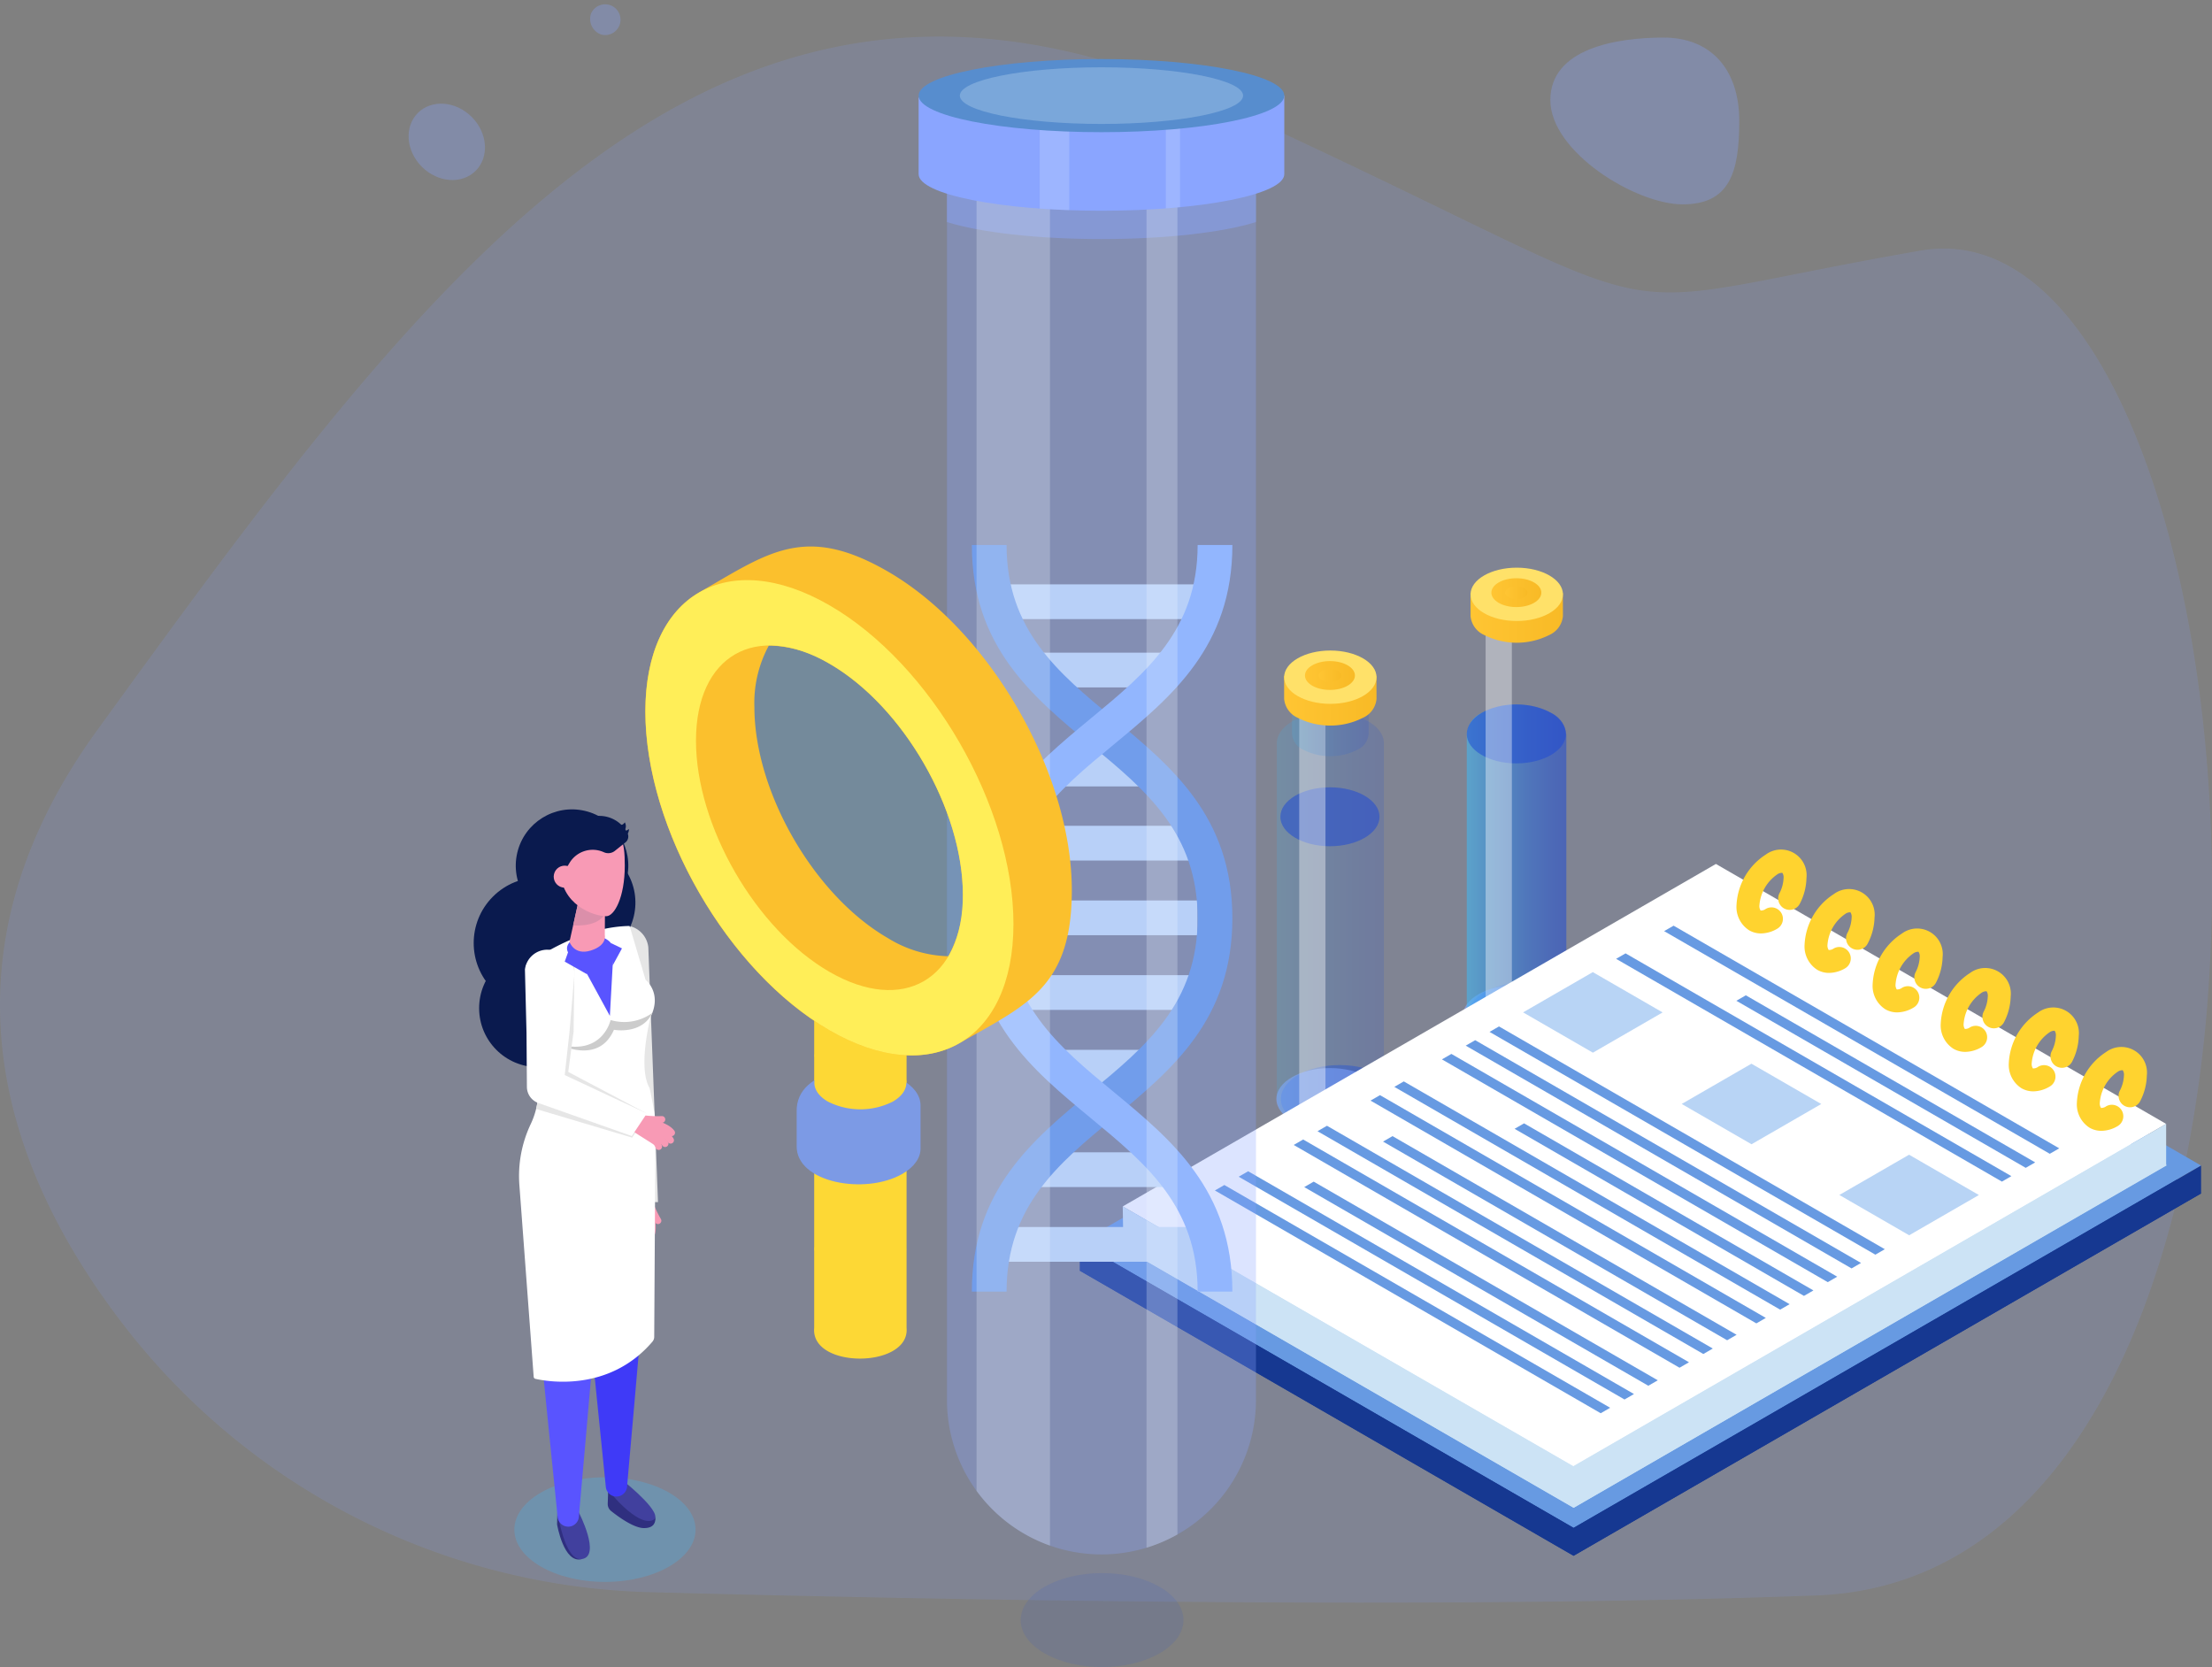 <svg xmlns="http://www.w3.org/2000/svg" xmlns:xlink="http://www.w3.org/1999/xlink" width="353.163" height="266.154" viewBox="0 0 353.163 266.154">
  <rect x="0" y="0" width="353.163" height="266.154" fill="#808080" stroke="none"/>
  <defs>
    <linearGradient id="linear-gradient" x1="-22.05" y1="26.473" x2="-21.234" y2="26.473" gradientUnits="objectBoundingBox">
      <stop offset="0" stop-color="#3bbfff"/>
      <stop offset="0.291" stop-color="#2f93ef"/>
      <stop offset="0.603" stop-color="#246be1"/>
      <stop offset="0.85" stop-color="#1e52d9"/>
      <stop offset="1" stop-color="#1c49d6"/>
    </linearGradient>
    <linearGradient id="linear-gradient-2" x1="0" y1="0.5" x2="1" y2="0.5" xlink:href="#linear-gradient"/>
    <linearGradient id="linear-gradient-4" x1="-6.393" y1="28.071" x2="-5.564" y2="28.071" xlink:href="#linear-gradient"/>
    <linearGradient id="linear-gradient-6" y1="0.5" x2="1" y2="0.5" gradientUnits="objectBoundingBox">
      <stop offset="0" stop-color="#ffc533"/>
      <stop offset="1" stop-color="#f8ba26"/>
    </linearGradient>
    <linearGradient id="linear-gradient-9" x1="-22.015" y1="28.01" x2="-21.199" y2="28.01" xlink:href="#linear-gradient"/>
    <linearGradient id="linear-gradient-12" x1="-6.352" y1="29.841" x2="-5.523" y2="29.841" xlink:href="#linear-gradient"/>
    <linearGradient id="linear-gradient-17" x1="-2.342" y1="0.5" x2="-1.342" y2="0.5" xlink:href="#linear-gradient"/>
    <linearGradient id="linear-gradient-18" x1="3.383" y1="0.5" x2="4.383" y2="0.5" xlink:href="#linear-gradient"/>
  </defs>
  <g id="Grupo_958430" data-name="Grupo 958430" transform="translate(-363.907 -234.281)">
    <g id="Grupo_958383" data-name="Grupo 958383" transform="translate(363.907 234.281)" opacity="0.84">
      <g id="Grupo_958382" data-name="Grupo 958382" transform="translate(0 5.841)">
        <path id="Trazado_722744" data-name="Trazado 722744" d="M467.46,516.19a109.557,109.557,0,0,1-83.395-42.108c-19.239-24.689-31.484-58.471-4.635-95.508,54.294-74.9,99.538-136.481,179.471-99.864S613.194,312,670.5,302.01s72.392,211.38-16.59,214.708C594.017,518.96,513.618,517.43,467.46,516.19Z" transform="translate(-363.907 -267.838)" fill="#8aa5ff" opacity="0.18"/>
        <path id="Trazado_722745" data-name="Trazado 722745" d="M1816.222,282.055c0,8.273-1.553,13.315-9.049,13.315s-21.114-8.371-21.114-16.644,10.6-9.986,18.1-9.986S1816.222,273.782,1816.222,282.055Z" transform="translate(-1538.534 -268.583)" fill="#8aa5ff" opacity="0.36"/>
      </g>
      <path id="Trazado_722746" data-name="Trazado 722746" d="M740.829,339.451c-2.55-2.55-2.836-6.4-.637-8.6s6.048-1.913,8.6.637,2.836,6.4.637,8.6S743.38,342,740.829,339.451Z" transform="translate(-673.478 -312.822)" fill="#8aa5ff" opacity="0.36"/>
      <path id="Trazado_722747" data-name="Trazado 722747" d="M905.536,236.468a2.455,2.455,0,1,1,1.646,3.335A2.645,2.645,0,0,1,905.536,236.468Z" transform="translate(-811.18 -234.281)" fill="#8aa5ff" opacity="0.36"/>
    </g>
    <g id="Grupo_958385" data-name="Grupo 958385" transform="translate(567.693 338.14)">
      <ellipse id="Elipse_5628" data-name="Elipse 5628" cx="9.379" cy="5.415" rx="9.379" ry="5.415" transform="translate(0.718 66.183)" opacity="0.42" fill="url(#linear-gradient)" style="mix-blend-mode: multiply;isolation: isolate"/>
      <g id="Grupo_958384" data-name="Grupo 958384">
        <ellipse id="Elipse_5629" data-name="Elipse 5629" cx="8.549" cy="4.936" rx="8.549" ry="4.936" transform="translate(0 66.662)" fill="#8aa8ff" opacity="0.6"/>
        <path id="Trazado_722748" data-name="Trazado 722748" d="M1549.717,889.1a13.362,13.362,0,0,0-12.09,0c-1.669.964-2.5,2.227-2.5,3.49v56.8c0,1.263.834,2.526,2.5,3.49a13.362,13.362,0,0,0,12.09,0c1.669-.964,2.5-2.227,2.5-3.49v-56.8C1552.221,891.33,1551.386,890.067,1549.717,889.1Z" transform="translate(-1535.059 -877.796)" opacity="0.16" fill="url(#linear-gradient-2)"/>
        <path id="Trazado_722749" data-name="Trazado 722749" d="M1554.3,961.175h-.059a4.049,4.049,0,0,0-2.318-3.326,12.059,12.059,0,0,0-11.195,0,4.05,4.05,0,0,0-2.319,3.326h0V1005.4h0a4.05,4.05,0,0,0,2.318,3.326,12.059,12.059,0,0,0,11.195,0,4.049,4.049,0,0,0,2.318-3.326h.059Z" transform="translate(-1537.772 -934.633)" opacity="0.52" fill="url(#linear-gradient-2)"/>
        <ellipse id="Elipse_5630" data-name="Elipse 5630" cx="7.916" cy="4.704" rx="7.916" ry="4.704" transform="translate(0.633 21.838)" opacity="0.52" fill="url(#linear-gradient-4)"/>
        <path id="Trazado_722750" data-name="Trazado 722750" d="M1555.687,953.508a12.841,12.841,0,0,0,4.19.9v-66.63a12.846,12.846,0,0,0-4.19.9Z" transform="translate(-1552.044 -877.895)" fill="#fff" opacity="0.38"/>
        <path id="Trazado_722751" data-name="Trazado 722751" d="M1561.347,868.416a3,3,0,0,0-1.789-2.564,9.554,9.554,0,0,0-8.644,0,3,3,0,0,0-1.789,2.564c0,.039,0,3.761,0,3.793a3,3,0,0,0,1.789,2.564,9.553,9.553,0,0,0,8.644,0,3,3,0,0,0,1.789-2.564C1561.348,872.183,1561.348,868.449,1561.347,868.416Z" transform="translate(-1546.624 -858.932)" opacity="0.16" fill="url(#linear-gradient-2)"/>
        <path id="Trazado_722752" data-name="Trazado 722752" d="M1556.62,855.193l-.012-3.709h-3.743a12.246,12.246,0,0,0-7.239,0h-3.755v3.709h0a3.665,3.665,0,0,0,2.16,3.01,11.526,11.526,0,0,0,10.429,0,3.664,3.664,0,0,0,2.16-3.01Z" transform="translate(-1540.634 -847.467)" fill="url(#linear-gradient-6)"/>
        <ellipse id="Elipse_5631" data-name="Elipse 5631" cx="7.374" cy="4.257" rx="7.374" ry="4.257" transform="translate(1.238)" fill="#ffe169"/>
        <ellipse id="Elipse_5632" data-name="Elipse 5632" cx="3.989" cy="2.303" rx="3.989" ry="2.303" transform="translate(4.56 1.685)" fill="url(#linear-gradient-6)"/>
        <ellipse id="Elipse_5633" data-name="Elipse 5633" cx="1.793" cy="1.035" rx="1.793" ry="1.035" transform="translate(6.755 2.953)" fill="url(#linear-gradient-6)" style="mix-blend-mode: multiply;isolation: isolate"/>
      </g>
    </g>
    <g id="Grupo_958387" data-name="Grupo 958387" transform="translate(597.456 324.912)">
      <ellipse id="Elipse_5634" data-name="Elipse 5634" cx="9.379" cy="5.415" rx="9.379" ry="5.415" transform="translate(0.718 66.183)" opacity="0.42" fill="url(#linear-gradient-9)" style="mix-blend-mode: multiply;isolation: isolate"/>
      <g id="Grupo_958386" data-name="Grupo 958386" transform="translate(0)">
        <ellipse id="Elipse_5635" data-name="Elipse 5635" cx="8.549" cy="4.936" rx="8.549" ry="4.936" transform="translate(0 66.662)" fill="#8aa8ff" opacity="0.6"/>
        <path id="Trazado_722753" data-name="Trazado 722753" d="M1720.717,813.1a13.361,13.361,0,0,0-12.09,0c-1.669.964-2.5,2.227-2.5,3.49v56.8c0,1.263.834,2.527,2.5,3.49a13.362,13.362,0,0,0,12.09,0c1.669-.964,2.5-2.227,2.5-3.49v-56.8C1723.221,815.33,1722.386,814.067,1720.717,813.1Z" transform="translate(-1706.059 -801.796)" opacity="0.16" fill="url(#linear-gradient-2)"/>
        <path id="Trazado_722754" data-name="Trazado 722754" d="M1725.3,885.175h-.059a4.049,4.049,0,0,0-2.319-3.326,12.06,12.06,0,0,0-11.195,0,4.05,4.05,0,0,0-2.319,3.326h0V929.4h0a4.05,4.05,0,0,0,2.319,3.326,12.059,12.059,0,0,0,11.195,0,4.049,4.049,0,0,0,2.319-3.326h.059Z" transform="translate(-1708.772 -858.633)" opacity="0.52" fill="url(#linear-gradient-2)"/>
        <ellipse id="Elipse_5636" data-name="Elipse 5636" cx="7.916" cy="4.704" rx="7.916" ry="4.704" transform="translate(0.633 21.838)" opacity="0.52" fill="url(#linear-gradient-12)"/>
        <path id="Trazado_722755" data-name="Trazado 722755" d="M1726.687,877.508a12.842,12.842,0,0,0,4.19.9v-66.63a12.846,12.846,0,0,0-4.19.9Z" transform="translate(-1723.044 -801.895)" fill="#fff" opacity="0.38"/>
        <path id="Trazado_722756" data-name="Trazado 722756" d="M1732.347,792.416a3,3,0,0,0-1.789-2.564,9.554,9.554,0,0,0-8.644,0,3,3,0,0,0-1.789,2.564c0,.038,0,3.761,0,3.793a3,3,0,0,0,1.789,2.564,9.553,9.553,0,0,0,8.644,0,3,3,0,0,0,1.789-2.564C1732.348,796.183,1732.348,792.449,1732.347,792.416Z" transform="translate(-1717.624 -782.932)" opacity="0.16" fill="url(#linear-gradient-2)"/>
        <path id="Trazado_722757" data-name="Trazado 722757" d="M1727.62,779.193l-.012-3.709h-3.743a12.246,12.246,0,0,0-7.239,0h-3.755v3.709h0a3.665,3.665,0,0,0,2.16,3.011,11.527,11.527,0,0,0,10.429,0,3.665,3.665,0,0,0,2.16-3.011Z" transform="translate(-1711.634 -771.467)" fill="url(#linear-gradient-6)"/>
        <ellipse id="Elipse_5637" data-name="Elipse 5637" cx="7.374" cy="4.257" rx="7.374" ry="4.257" transform="translate(1.238)" fill="#ffe169"/>
        <ellipse id="Elipse_5638" data-name="Elipse 5638" cx="3.989" cy="2.303" rx="3.989" ry="2.303" transform="translate(4.56 1.685)" fill="url(#linear-gradient-6)"/>
        <ellipse id="Elipse_5639" data-name="Elipse 5639" cx="1.793" cy="1.035" rx="1.793" ry="1.035" transform="translate(6.755 2.953)" fill="url(#linear-gradient-6)" style="mix-blend-mode: multiply;isolation: isolate"/>
      </g>
    </g>
    <g id="Grupo_958394" data-name="Grupo 958394" transform="translate(536.292 369.971)">
      <path id="Trazado_722758" data-name="Trazado 722758" d="M1433.187,1170.849l-78.848-45.523,100.191-57.845L1533.377,1113Z" transform="translate(-1354.339 -1058.153)" fill="#163891"/>
      <path id="Trazado_722759" data-name="Trazado 722759" d="M1472.162,1160.938l-71.883-41.5,94.706-54.679,71.883,41.5Z" transform="translate(-1392.283 -1055.903)" fill="#eff8ff"/>
      <path id="Trazado_722760" data-name="Trazado 722760" d="M1433.187,1145.261l-78.848-45.523,100.191-57.845,78.848,45.523Z" transform="translate(-1354.339 -1037.019)" fill="#679ae2"/>
      <path id="Trazado_722761" data-name="Trazado 722761" d="M1489.126,1064.757l-94.706,54.679,71.883,41.5,94.706-54.679Z" transform="translate(-1387.444 -1055.903)" fill="#cce3f5"/>
      <g id="Grupo_958390" data-name="Grupo 958390" transform="translate(6.868 2.242)">
        <path id="Trazado_722762" data-name="Trazado 722762" d="M1465.684,1122.949l-71.884-41.5,94.706-54.678,71.884,41.5Z" transform="translate(-1393.801 -1026.769)" fill="#fff"/>
        <g id="Grupo_958388" data-name="Grupo 958388" transform="translate(78.766 9.855)">
          <path id="Trazado_722763" data-name="Trazado 722763" d="M1951.995,1119.81l-61.573-35.549,1.511-.872,61.573,35.549Z" transform="translate(-1882.751 -1083.389)" fill="#679ae2"/>
          <path id="Trazado_722764" data-name="Trazado 722764" d="M2002.865,1174.817l-46.2-26.676,1.511-.872,46.2,26.676Z" transform="translate(-1937.461 -1136.151)" fill="#679ae2"/>
          <path id="Trazado_722765" data-name="Trazado 722765" d="M1907.952,1145.231l-61.6-35.567,1.511-.872,61.6,35.567Z" transform="translate(-1846.349 -1104.37)" fill="#679ae2"/>
        </g>
        <path id="Trazado_722766" data-name="Trazado 722766" d="M1791.856,1212.259l-61.6-35.567,1.511-.872,61.6,35.567Z" transform="translate(-1671.693 -1149.878)" fill="#679ae2"/>
        <path id="Trazado_722767" data-name="Trazado 722767" d="M1770.022,1224.865l-61.6-35.567,1.511-.872,61.6,35.567Z" transform="translate(-1653.66 -1160.289)" fill="#679ae2"/>
        <path id="Trazado_722768" data-name="Trazado 722768" d="M1748.189,1237.47l-61.6-35.567,1.511-.872,61.6,35.567Z" transform="translate(-1635.626 -1170.701)" fill="#679ae2"/>
        <path id="Trazado_722769" data-name="Trazado 722769" d="M1799.434,1292.268l-46.2-26.676,1.511-.872,46.2,26.676Z" transform="translate(-1690.671 -1223.305)" fill="#679ae2"/>
        <path id="Trazado_722770" data-name="Trazado 722770" d="M1704.521,1262.682l-61.6-35.567,1.511-.872,61.6,35.567Z" transform="translate(-1599.559 -1191.524)" fill="#679ae2"/>
        <path id="Trazado_722771" data-name="Trazado 722771" d="M1682.688,1275.287l-61.6-35.567,1.511-.872,61.6,35.567Z" transform="translate(-1581.525 -1201.936)" fill="#679ae2"/>
        <path id="Trazado_722772" data-name="Trazado 722772" d="M1687.523,1309.026l-54.937-31.718,1.511-.872,54.937,31.718Z" transform="translate(-1591.026 -1232.982)" fill="#679ae2"/>
        <path id="Trazado_722773" data-name="Trazado 722773" d="M1634.053,1303.367l-61.6-35.567,1.511-.872,61.6,35.567Z" transform="translate(-1541.355 -1225.128)" fill="#679ae2"/>
        <path id="Trazado_722774" data-name="Trazado 722774" d="M1612.219,1315.972l-61.6-35.567,1.511-.872,61.6,35.567Z" transform="translate(-1523.322 -1235.54)" fill="#679ae2"/>
        <path id="Trazado_722775" data-name="Trazado 722775" d="M1615.224,1350.768l-54.937-31.718,1.511-.872,54.937,31.718Z" transform="translate(-1531.31 -1267.458)" fill="#679ae2"/>
        <path id="Trazado_722776" data-name="Trazado 722776" d="M1561.754,1345.108l-61.6-35.567,1.511-.872,61.6,35.567Z" transform="translate(-1481.64 -1259.605)" fill="#679ae2"/>
        <path id="Trazado_722777" data-name="Trazado 722777" d="M1539.92,1357.714l-61.6-35.567,1.511-.872,61.6,35.567Z" transform="translate(-1463.607 -1270.016)" fill="#679ae2"/>
        <g id="Grupo_958389" data-name="Grupo 958389" transform="translate(63.92 17.27)">
          <path id="Trazado_722778" data-name="Trazado 722778" d="M1772.2,1138.857l-11.146-6.435,11.132-6.427,11.146,6.435Z" transform="translate(-1761.054 -1125.995)" fill="#b8d4f5"/>
          <path id="Trazado_722779" data-name="Trazado 722779" d="M2062.313,1306.353l-11.146-6.435,11.133-6.427,11.146,6.435Z" transform="translate(-2000.673 -1264.338)" fill="#b8d4f5"/>
          <path id="Trazado_722780" data-name="Trazado 722780" d="M1917.714,1222.869l-11.146-6.435,11.132-6.427,11.146,6.435Z" transform="translate(-1881.242 -1195.385)" fill="#b8d4f5"/>
        </g>
      </g>
      <g id="Grupo_958393" data-name="Grupo 958393" transform="translate(104.861)">
        <g id="Grupo_958391" data-name="Grupo 958391" transform="translate(54.344 31.515)">
          <path id="Trazado_722781" data-name="Trazado 722781" d="M2272.967,1208.292a3.752,3.752,0,0,1-1.894-.5,4.418,4.418,0,0,1-2.019-4,10.18,10.18,0,0,1,4.669-8.086,4.09,4.09,0,0,1,6.5,3.751,9.308,9.308,0,0,1-1.072,4.113,1.828,1.828,0,0,1-3.256-1.661,5.7,5.7,0,0,0,.673-2.452,1.286,1.286,0,0,0-.193-.84,1.31,1.31,0,0,0-.821.255,6.591,6.591,0,0,0-2.841,4.921,1.286,1.286,0,0,0,.193.84,1.309,1.309,0,0,0,.821-.255,1.827,1.827,0,1,1,1.827,3.165A5.2,5.2,0,0,1,2272.967,1208.292Z" transform="translate(-2269.054 -1194.955)" fill="#ffd32f"/>
        </g>
        <path id="Trazado_722782" data-name="Trazado 722782" d="M2210.519,1172.078a3.752,3.752,0,0,1-1.893-.5,4.417,4.417,0,0,1-2.019-4,10.18,10.18,0,0,1,4.668-8.086,4.09,4.09,0,0,1,6.5,3.751,9.308,9.308,0,0,1-1.072,4.113,1.828,1.828,0,0,1-3.256-1.661,5.7,5.7,0,0,0,.673-2.452,1.283,1.283,0,0,0-.193-.84,1.31,1.31,0,0,0-.821.255,6.59,6.59,0,0,0-2.841,4.921,1.288,1.288,0,0,0,.193.84,1.307,1.307,0,0,0,.821-.255,1.828,1.828,0,1,1,1.828,3.165A5.2,5.2,0,0,1,2210.519,1172.078Z" transform="translate(-2163.132 -1133.53)" fill="#ffd32f"/>
        <path id="Trazado_722783" data-name="Trazado 722783" d="M2148.073,1135.865a3.749,3.749,0,0,1-1.894-.5,4.417,4.417,0,0,1-2.019-4,10.181,10.181,0,0,1,4.668-8.086,4.09,4.09,0,0,1,6.5,3.75,9.309,9.309,0,0,1-1.072,4.113,1.828,1.828,0,0,1-3.256-1.661,5.7,5.7,0,0,0,.673-2.452,1.284,1.284,0,0,0-.193-.84,1.311,1.311,0,0,0-.821.255,6.589,6.589,0,0,0-2.841,4.921,1.288,1.288,0,0,0,.192.84,1.307,1.307,0,0,0,.821-.255,1.827,1.827,0,1,1,1.828,3.165A5.2,5.2,0,0,1,2148.073,1135.865Z" transform="translate(-2111.553 -1103.619)" fill="#ffd32f"/>
        <path id="Trazado_722784" data-name="Trazado 722784" d="M2085.625,1099.651a3.753,3.753,0,0,1-1.894-.5,4.418,4.418,0,0,1-2.019-4,10.181,10.181,0,0,1,4.669-8.086,4.09,4.09,0,0,1,6.5,3.75,9.308,9.308,0,0,1-1.072,4.113,1.828,1.828,0,0,1-3.256-1.661,5.7,5.7,0,0,0,.673-2.452,1.287,1.287,0,0,0-.193-.84,1.31,1.31,0,0,0-.821.255,6.589,6.589,0,0,0-2.841,4.921,1.288,1.288,0,0,0,.193.84,1.308,1.308,0,0,0,.821-.255,1.828,1.828,0,1,1,1.828,3.165A5.2,5.2,0,0,1,2085.625,1099.651Z" transform="translate(-2059.975 -1073.709)" fill="#ffd32f"/>
        <path id="Trazado_722785" data-name="Trazado 722785" d="M2023.178,1063.438a3.751,3.751,0,0,1-1.894-.5,4.418,4.418,0,0,1-2.019-4,10.18,10.18,0,0,1,4.669-8.086,4.09,4.09,0,0,1,6.5,3.75,9.31,9.31,0,0,1-1.072,4.113,1.828,1.828,0,1,1-3.256-1.661,5.7,5.7,0,0,0,.673-2.452,1.284,1.284,0,0,0-.193-.84,1.311,1.311,0,0,0-.821.255,6.591,6.591,0,0,0-2.841,4.921,1.284,1.284,0,0,0,.193.84,1.306,1.306,0,0,0,.821-.255,1.828,1.828,0,0,1,1.828,3.165A5.2,5.2,0,0,1,2023.178,1063.438Z" transform="translate(-2008.397 -1043.798)" fill="#ffd32f"/>
        <g id="Grupo_958392" data-name="Grupo 958392">
          <path id="Trazado_722786" data-name="Trazado 722786" d="M1960.732,1027.224a3.756,3.756,0,0,1-1.894-.5,4.419,4.419,0,0,1-2.019-4,10.18,10.18,0,0,1,4.669-8.086,4.09,4.09,0,0,1,6.5,3.751,9.314,9.314,0,0,1-1.072,4.113,1.828,1.828,0,0,1-3.256-1.661,5.7,5.7,0,0,0,.673-2.452,1.284,1.284,0,0,0-.193-.84,1.309,1.309,0,0,0-.821.255,6.59,6.59,0,0,0-2.842,4.921,1.285,1.285,0,0,0,.193.84,1.309,1.309,0,0,0,.821-.255,1.827,1.827,0,0,1,1.827,3.165A5.2,5.2,0,0,1,1960.732,1027.224Z" transform="translate(-1956.819 -1013.887)" fill="#ffd32f"/>
        </g>
      </g>
      <path id="Trazado_722787" data-name="Trazado 722787" d="M1902.023,1265.218v6.612l-94.6,54.678V1319.9Z" transform="translate(-1728.565 -1221.474)" fill="#cce3f5"/>
      <path id="Trazado_722788" data-name="Trazado 722788" d="M1393.8,1340.923l.108,6.612,71.883,41.5v-6.612Z" transform="translate(-1386.932 -1284.003)" fill="#cce3f5"/>
      <path id="Trazado_722789" data-name="Trazado 722789" d="M1907.548,1303.444v4.454l-100.191,57.845v-4.453Z" transform="translate(-1728.51 -1253.047)" fill="#163891"/>
      <path id="Trazado_722790" data-name="Trazado 722790" d="M1354.339,1374.241v4.454l78.848,45.523v-4.453Z" transform="translate(-1354.339 -1311.522)" fill="#163891"/>
    </g>
    <ellipse id="Elipse_5640" data-name="Elipse 5640" cx="12.993" cy="7.501" rx="12.993" ry="7.501" transform="translate(526.868 485.432)" opacity="0.11" fill="url(#linear-gradient-17)" style="mix-blend-mode: multiply;isolation: isolate"/>
    <g id="Grupo_958410" data-name="Grupo 958410" transform="translate(510.574 243.709)">
      <g id="Grupo_958406" data-name="Grupo 958406" transform="translate(8.496 77.58)">
        <g id="Grupo_958395" data-name="Grupo 958395" transform="translate(5.562 6.288)">
          <rect id="Rectángulo_340035" data-name="Rectángulo 340035" width="30.47" height="5.546" fill="#cce3f5"/>
        </g>
        <g id="Grupo_958396" data-name="Grupo 958396" transform="translate(5.562 44.833)">
          <rect id="Rectángulo_340036" data-name="Rectángulo 340036" width="30.47" height="5.546" fill="#cce3f5"/>
        </g>
        <g id="Grupo_958397" data-name="Grupo 958397" transform="translate(5.562 56.757)">
          <rect id="Rectángulo_340037" data-name="Rectángulo 340037" width="30.47" height="5.546" fill="#cce3f5"/>
        </g>
        <g id="Grupo_958398" data-name="Grupo 958398" transform="translate(5.562 68.68)">
          <rect id="Rectángulo_340038" data-name="Rectángulo 340038" width="30.47" height="5.546" fill="#cce3f5"/>
        </g>
        <g id="Grupo_958399" data-name="Grupo 958399" transform="translate(13.449 80.604)">
          <rect id="Rectángulo_340039" data-name="Rectángulo 340039" width="14.697" height="5.546" fill="#cce3f5"/>
        </g>
        <g id="Grupo_958400" data-name="Grupo 958400" transform="translate(13.449 32.999)">
          <rect id="Rectángulo_340040" data-name="Rectángulo 340040" width="14.697" height="5.546" fill="#cce3f5"/>
        </g>
        <g id="Grupo_958401" data-name="Grupo 958401" transform="translate(9.012 96.965)">
          <rect id="Rectángulo_340041" data-name="Rectángulo 340041" width="23.57" height="5.546" fill="#cce3f5"/>
        </g>
        <g id="Grupo_958402" data-name="Grupo 958402" transform="translate(10.121 17.193)">
          <rect id="Rectángulo_340042" data-name="Rectángulo 340042" width="21.352" height="5.546" fill="#cce3f5"/>
        </g>
        <g id="Grupo_958403" data-name="Grupo 958403" transform="translate(5.562 108.889)">
          <rect id="Rectángulo_340043" data-name="Rectángulo 340043" width="30.47" height="5.546" fill="#cce3f5"/>
        </g>
        <g id="Grupo_958404" data-name="Grupo 958404">
          <path id="Trazado_722791" data-name="Trazado 722791" d="M1260.933,853.385h-5.546c0-16.205,9.675-24.2,19.031-31.937,8.752-7.234,17.018-14.068,17.018-27.662s-8.266-20.427-17.018-27.662c-9.356-7.734-19.031-15.731-19.031-31.936h5.546c0,13.594,8.266,20.427,17.018,27.662,9.356,7.734,19.031,15.731,19.031,31.937s-9.675,24.2-19.031,31.937C1269.2,832.957,1260.933,839.791,1260.933,853.385Z" transform="translate(-1255.387 -734.188)" fill="#679ae2"/>
        </g>
        <g id="Grupo_958405" data-name="Grupo 958405">
          <path id="Trazado_722792" data-name="Trazado 722792" d="M1296.982,853.385h-5.546c0-13.594-8.266-20.427-17.018-27.662-9.356-7.734-19.031-15.731-19.031-31.937s9.675-24.2,19.031-31.937c8.752-7.234,17.018-14.068,17.018-27.662h5.546c0,16.205-9.675,24.2-19.031,31.936-8.752,7.235-17.018,14.068-17.018,27.662s8.266,20.427,17.018,27.662C1287.307,829.182,1296.982,837.18,1296.982,853.385Z" transform="translate(-1255.387 -734.188)" fill="#96befe"/>
        </g>
      </g>
      <g id="Grupo_958409" data-name="Grupo 958409" transform="translate(0 0)">
        <path id="Trazado_722793" data-name="Trazado 722793" d="M1257.227,590.993h0a24.668,24.668,0,0,1-24.668-24.668V365.694h49.336V566.326A24.668,24.668,0,0,1,1257.227,590.993Z" transform="translate(-1228.037 -352.25)" fill="#8aa5ff" opacity="0.3"/>
        <path id="Trazado_722794" data-name="Trazado 722794" d="M1232.559,378.272c5.176,1.632,14.288,2.716,24.668,2.716s19.492-1.083,24.668-2.716V365.694h-49.336Z" transform="translate(-1228.037 -352.25)" fill="#8aa5ff" opacity="0.44"/>
        <g id="Grupo_958407" data-name="Grupo 958407" transform="translate(9.25 15.088)" opacity="0.61">
          <path id="Trazado_722795" data-name="Trazado 722795" d="M1415.625,597.73a24.523,24.523,0,0,0,4.934-2.117V375.142h-4.934Z" transform="translate(-1388.49 -375.142)" fill="#eff8ff" opacity="0.41" style="mix-blend-mode: screen;isolation: isolate"/>
          <path id="Trazado_722796" data-name="Trazado 722796" d="M1259.724,588.652a24.73,24.73,0,0,0,11.717,8.74V375.142h-11.717Z" transform="translate(-1259.724 -375.142)" fill="#eff8ff" opacity="0.41" style="mix-blend-mode: screen;isolation: isolate"/>
        </g>
        <path id="Trazado_722797" data-name="Trazado 722797" d="M1206.782,321.994v.57l-.206-.39v12.36c0,3.224,13.069,5.838,29.19,5.838s29.19-2.614,29.19-5.838v-12.54Z" transform="translate(-1206.576 -316.156)" fill="#8aa5ff"/>
        <g id="Grupo_958408" data-name="Grupo 958408" transform="translate(19.323 9.949)" opacity="0.4">
          <path id="Trazado_722798" data-name="Trazado 722798" d="M1433.341,359.51q1.154-.087,2.261-.192v-13.7h-2.261Z" transform="translate(-1413.196 -345.616)" fill="#eff8ff" opacity="0.47"/>
          <path id="Trazado_722799" data-name="Trazado 722799" d="M1317.6,359.54c1.522.109,3.1.194,4.728.252V345.616H1317.6Z" transform="translate(-1317.596 -345.616)" fill="#eff8ff" opacity="0.47"/>
        </g>
        <ellipse id="Elipse_5641" data-name="Elipse 5641" cx="29.19" cy="5.838" rx="29.19" ry="5.838" fill="#578dce"/>
        <ellipse id="Elipse_5642" data-name="Elipse 5642" cx="22.612" cy="4.522" rx="22.612" ry="4.522" transform="translate(6.578 1.316)" fill="#cce3f5" opacity="0.3"/>
      </g>
    </g>
    <g id="Grupo_958412" data-name="Grupo 958412" transform="translate(466.946 321.535)">
      <path id="Trazado_722800" data-name="Trazado 722800" d="M1125.428,1121.456c0-6.912,0-12.264,0-12.274.584-6.712-15.256-6.169-14.749-.437v12.4a2.889,2.889,0,0,0,0,.5v30.31a3.774,3.774,0,0,0,0,.656v12.262c-.6,6.6,15.313,6.477,14.749,0,0-.013,0-5.382,0-12.309a3.676,3.676,0,0,0,0-.4v-30.209A4.04,4.04,0,0,0,1125.428,1121.456Z" transform="translate(-1083.726 -1040.125)" fill="#fdd835"/>
      <path id="Trazado_722801" data-name="Trazado 722801" d="M1004.768,856.756c4.272,7.4,9.936,13.387,15.948,16.858,5.825,3.363,11.245,3.938,15.261,1.619s6.228-7.3,6.228-14.026c0-6.942-2.353-14.841-6.625-22.241s-9.936-13.387-15.948-16.858c-5.825-3.363-11.245-3.938-15.261-1.619s-6.228,7.3-6.228,14.026C998.143,841.457,1000.5,849.356,1004.768,856.756Z" transform="translate(-990.793 -804.557)" fill="#34b2cc" opacity="0.15"/>
      <path id="Trazado_722802" data-name="Trazado 722802" d="M1111.574,1217.082c-5.472-3.159-17.044-2.01-16.883,5.029,0,.022,0,5.438,0,5.467-.135,5.91,10.963,7.9,16.883,4.482,1.946-1.124,2.909-2.6,2.894-4.072,0-.027,0-6.74,0-6.766C1114.51,1219.4,1113.155,1217.994,1111.574,1217.082Z" transform="translate(-1070.536 -1131.903)" fill="#7c9ae5"/>
      <g id="Grupo_958411" data-name="Grupo 958411" transform="translate(0)">
        <path id="Trazado_722803" data-name="Trazado 722803" d="M1024,790.47c0-18.737-13.154-41.521-29.381-50.89-13.23-7.639-19.053-3.03-29.964,3.257l-.092.053c-5.343,3.059-8.651,9.651-8.651,19.046,0,18.737,13.154,41.521,29.381,50.89,6.5,3.751,14.38,5.788,20.915,1.976C1016.876,808.721,1024,805.945,1024,790.47ZM985.3,754.3c11.767,6.794,21.306,23.316,21.306,36.9a19.172,19.172,0,0,1-2.313,9.809,19.158,19.158,0,0,1-9.668-2.9c-11.767-6.794-21.306-23.316-21.306-36.9a19.168,19.168,0,0,1,2.313-9.809A19.158,19.158,0,0,1,985.3,754.3Z" transform="translate(-955.914 -735.596)" fill="#fbc02d"/>
        <path id="Trazado_722804" data-name="Trazado 722804" d="M985.3,770.431c-16.227-9.369-29.381-1.774-29.381,16.963s13.154,41.521,29.381,50.89,29.381,1.774,29.381-16.963S1001.522,779.8,985.3,770.431Zm0,58.529c-11.767-6.794-21.306-23.316-21.306-36.9s9.539-19.095,21.306-12.3,21.306,23.316,21.306,36.9S997.062,835.753,985.3,828.959Z" transform="translate(-955.914 -761.054)" fill="#ffee58"/>
      </g>
      <path id="Trazado_722805" data-name="Trazado 722805" d="M1113.085,1210.386a11.477,11.477,0,0,0,10.385,0c2.868-1.656,2.868-4.34,0-6a11.477,11.477,0,0,0-10.385,0C1110.217,1206.046,1110.217,1208.731,1113.085,1210.386Z" transform="translate(-1083.953 -1121.772)" fill="#fdd835"/>
    </g>
    <g id="Grupo_958429" data-name="Grupo 958429" transform="translate(435.196 361.678)">
      <g id="Grupo_958420" data-name="Grupo 958420" transform="translate(24.282 20.362)">
        <g id="Grupo_958419" data-name="Grupo 958419">
          <path id="Trazado_722806" data-name="Trazado 722806" d="M919.619,1118.271l4.691,35.275a1.444,1.444,0,0,0,2.874-.246l-1.367-35.559a3.114,3.114,0,0,0-6.223.239C919.6,1118.076,919.607,1118.177,919.619,1118.271Z" transform="translate(-918.446 -1109.261)" fill="#f89ab5"/>
          <path id="Trazado_722807" data-name="Trazado 722807" d="M923.448,1157.115l.092.739s1.674,1.534,5.68-.531l-.057-1.382Z" transform="translate(-921.631 -1143.285)" fill="#e6e6e6" style="mix-blend-mode: multiply;isolation: isolate"/>
          <path id="Trazado_722808" data-name="Trazado 722808" d="M921.295,1095.914c-1.725,1.976-6.253,2.293-7.6.617l-.68-9.8a3.6,3.6,0,0,1,3.673-3.5,3.91,3.91,0,0,1,4.262,3.489Z" transform="translate(-913.011 -1083.227)" fill="#e6e6e6"/>
          <g id="Grupo_958418" data-name="Grupo 958418" transform="translate(4.881 42.487)">
            <path id="Trazado_722809" data-name="Trazado 722809" d="M946.708,1327.812l.25,3.813-1.473.979-1.108.531-1.082.446.428-5.7,1.342-.543Z" transform="translate(-942.905 -1327.337)" fill="#f89ab5"/>
            <g id="Grupo_958413" data-name="Grupo 958413" transform="translate(2.854 3.018)">
              <path id="Trazado_722810" data-name="Trazado 722810" d="M958.062,1349.21a.536.536,0,0,0,.48-.3c.657-1.314.039-3.589-.034-3.844a.536.536,0,0,0-1.032.293,5.6,5.6,0,0,1,.106,3.071.537.537,0,0,0,.479.776Z" transform="translate(-957.456 -1344.68)" fill="#f89ab5"/>
            </g>
            <g id="Grupo_958414" data-name="Grupo 958414" transform="translate(2.845 1.579)">
              <path id="Trazado_722811" data-name="Trazado 722811" d="M959.158,1340.009a.536.536,0,0,0,.462-.807,17.588,17.588,0,0,1-1.179-2.444.536.536,0,0,0-1.006.373,18.436,18.436,0,0,0,1.259,2.613A.536.536,0,0,0,959.158,1340.009Z" transform="translate(-957.401 -1336.407)" fill="#f89ab5"/>
            </g>
            <g id="Grupo_958415" data-name="Grupo 958415" transform="translate(1.785 3.464)">
              <path id="Trazado_722812" data-name="Trazado 722812" d="M951.848,1351.745a.536.536,0,0,0,.445-.237c.817-1.214.488-3.55.448-3.812a.536.536,0,0,0-1.06.162,5.564,5.564,0,0,1-.277,3.051.536.536,0,0,0,.445.836Z" transform="translate(-951.312 -1347.242)" fill="#f89ab5"/>
            </g>
            <g id="Grupo_958416" data-name="Grupo 958416" transform="translate(0.892 2.945)">
              <path id="Trazado_722813" data-name="Trazado 722813" d="M946.721,1348.76a.536.536,0,0,0,.446-.237c.817-1.214.488-3.55.448-3.812a.536.536,0,0,0-1.06.162,5.564,5.564,0,0,1-.277,3.051.536.536,0,0,0,.444.836Z" transform="translate(-946.185 -1344.257)" fill="#f89ab5"/>
            </g>
            <g id="Grupo_958417" data-name="Grupo 958417" transform="translate(0 2.718)">
              <path id="Trazado_722814" data-name="Trazado 722814" d="M941.593,1347a.534.534,0,0,0,.385-.163c1.032-1.066.911-3.152.894-3.387a.536.536,0,0,0-1.07.078h0a4.009,4.009,0,0,1-.595,2.563.536.536,0,0,0,.385.91Z" transform="translate(-941.057 -1342.952)" fill="#f89ab5"/>
            </g>
          </g>
        </g>
        <path id="Trazado_722815" data-name="Trazado 722815" d="M924.53,1156.121l1.2,31.475h-4.779l-4.021-30.858Z" transform="translate(-916.246 -1143.434)" fill="#e6e6e6"/>
      </g>
      <ellipse id="Elipse_5643" data-name="Elipse 5643" cx="14.465" cy="8.351" rx="14.465" ry="8.351" transform="translate(10.833 108.458)" opacity="0.24" fill="url(#linear-gradient-18)" style="mix-blend-mode: multiply;isolation: isolate"/>
      <circle id="Elipse_5644" data-name="Elipse 5644" cx="9.42" cy="9.42" r="9.42" transform="translate(9.406 23.714) rotate(-76.717)" fill="#0a1a4e"/>
      <circle id="Elipse_5645" data-name="Elipse 5645" cx="8.982" cy="8.982" r="8.982" transform="translate(9.235 17.484) rotate(-76.717)" fill="#0a1a4e"/>
      <circle id="Elipse_5646" data-name="Elipse 5646" cx="10.479" cy="10.479" r="10.479" transform="translate(0 23.163) rotate(-45)" fill="#0a1a4e"/>
      <circle id="Elipse_5647" data-name="Elipse 5647" cx="9.42" cy="9.42" r="9.42" transform="translate(5.207 24.141)" fill="#0a1a4e"/>
      <ellipse id="Elipse_5648" data-name="Elipse 5648" cx="6.281" cy="7.105" rx="6.281" ry="7.105" transform="translate(11.859 52.735)" fill="#5954ff"/>
      <g id="Grupo_958421" data-name="Grupo 958421" transform="translate(25.739 109.333)">
        <path id="Trazado_722816" data-name="Trazado 722816" d="M921.454,1600.731l-.073,2.239a1.425,1.425,0,0,0,.524,1.161c1.1.876,3.6,2.719,5.234,2.735,1.659.016,1.8-.941,1.853-1.4s-.571-1.15-.571-1.15Z" transform="translate(-921.38 -1599.631)" fill="#2f2f7f"/>
        <path id="Trazado_722817" data-name="Trazado 722817" d="M921.8,1595.581s4.572,5.841,7.117,4.811c2.058-.833-4.332-5.982-4.332-5.982Z" transform="translate(-921.728 -1594.411)" fill="#41409e"/>
      </g>
      <path id="Trazado_722818" data-name="Trazado 722818" d="M889.591,1243.576q.216,3.5.466,7c.171,2.335.325,4.67.547,7l1.39,14.006,1.4,14.006,1.421,14.006a1.7,1.7,0,0,0,3.378-.022l1.237-14.024,1.215-14.023,1.206-14.023c.192-2.337.315-4.674.456-7.01s.261-4.673.375-7.01a6.556,6.556,0,0,0-13.1-.634A6.7,6.7,0,0,0,889.591,1243.576Z" transform="translate(-869.375 -1189.558)" fill="#3f3af7"/>
      <g id="Grupo_958422" data-name="Grupo 958422" transform="translate(17.652 113.788)">
        <path id="Trazado_722819" data-name="Trazado 722819" d="M874.968,1620.068l-.054,2.132s1.069,6.351,3.96,5.531l-2.9-7.725Z" transform="translate(-874.914 -1620.007)" fill="#2f2f7f"/>
        <path id="Trazado_722820" data-name="Trazado 722820" d="M875.224,1620.361s1.091,8.082,3.907,7.663c3.127-.465-.486-7.442-.486-7.442Z" transform="translate(-875.17 -1620.299)" fill="#41409e"/>
      </g>
      <path id="Trazado_722821" data-name="Trazado 722821" d="M845.349,1271.027q.216,3.5.467,7c.171,2.334.325,4.669.548,7l1.391,14.006,1.4,14.006,1.422,14.006a1.7,1.7,0,0,0,3.384-.022l1.235-14.023,1.213-14.023,1.2-14.023c.192-2.337.315-4.674.455-7.011s.261-4.673.374-7.01a6.556,6.556,0,1,0-13.1-.633A6.773,6.773,0,0,0,845.349,1271.027Z" transform="translate(-832.834 -1212.23)" fill="#5954ff"/>
      <path id="Trazado_722822" data-name="Trazado 722822" d="M841.916,1115.281a12.618,12.618,0,0,0,1.152-6.681l-1.9-18.656s7.85-6.146,16.529-6.28l2.548,8.591s2.666,2.073.829,5.865c0,0-2.146,8.088-.178,11.434,0,0,1.222,5.585.932,6.407l-.2,33.3a1.2,1.2,0,0,1-.289.775c-6.992,8.19-16.978,6.321-18.684,5.928a.351.351,0,0,1-.271-.316l-2.285-30.63A19.362,19.362,0,0,1,841.916,1115.281Z" transform="translate(-828.466 -1063.226)" fill="#fff"/>
      <path id="Trazado_722823" data-name="Trazado 722823" d="M874.1,1117.6l-.138,10.967a7.476,7.476,0,0,1-1.667,1.463l-1.727-9.369.773-2.662Z" transform="translate(-853.672 -1091.253)" fill="#e6e6e6"/>
      <ellipse id="Elipse_5649" data-name="Elipse 5649" cx="3.658" cy="2.112" rx="3.658" ry="2.112" transform="translate(19.236 21.906)" fill="#5954ff"/>
      <path id="Trazado_722824" data-name="Trazado 722824" d="M887.633,1063.836l-1.332,5.973s.72,2.239,3.4,1.4,2.239-2.479,2.239-2.479l.027-3.638Z" transform="translate(-866.668 -1046.849)" fill="#f89ab5"/>
      <path id="Trazado_722825" data-name="Trazado 722825" d="M894.735,1064.733s-.675,2.168-5.08,1.919l.765-3.469Z" transform="translate(-869.438 -1046.31)" fill="#db8faa"/>
      <path id="Trazado_722826" data-name="Trazado 722826" d="M888.3,997.207c0,5.078-1.664,8.076-2.962,8.076-2.019,0-7.309-1.839-7.309-7.449,0-3.968,2.271-7.184,5.072-7.184C887.867,990.65,888.3,993.239,888.3,997.207Z" transform="translate(-859.838 -986.401)" fill="#f89ab5"/>
      <path id="Trazado_722827" data-name="Trazado 722827" d="M882.96,986.826a1.21,1.21,0,0,0,.284-1.568,5.058,5.058,0,0,0-4.14-2.659c-2.525-.093-8.553-.5-7.553,9.418,0,0,.03.16.245,1.2a21.586,21.586,0,0,0,2.251-3.142,4.308,4.308,0,0,1,5.454-1.69,1.69,1.69,0,0,0,1.768-.208Z" transform="translate(-854.393 -979.727)" fill="#0a1a4e"/>
      <circle id="Elipse_5650" data-name="Elipse 5650" cx="1.759" cy="1.759" r="1.759" transform="matrix(0.23, -0.973, 0.973, 0.23, 16.758, 13.873)" fill="#f89ab5"/>
      <path id="Trazado_722828" data-name="Trazado 722828" d="M848.913,1133.17l.264,14.2,0,.25a2.05,2.05,0,0,0,1.39,1.9l14.839,5.018a1.444,1.444,0,0,0,1.056-2.685l-14.283-6.433,1.394,2.149,1.55-14.115a3.117,3.117,0,1,0-6.2-.68A3.433,3.433,0,0,0,848.913,1133.17Z" transform="translate(-835.786 -1101.494)" fill="#f89ab5"/>
      <g id="Grupo_958428" data-name="Grupo 958428" transform="translate(28.993 50.074)">
        <path id="Trazado_722829" data-name="Trazado 722829" d="M941.416,1253.939l3.483,1.572.172,1.76-.052,1.227-.115,1.165-4.83-3.057.151-1.44Z" transform="translate(-940.074 -1253.939)" fill="#f89ab5"/>
        <g id="Grupo_958423" data-name="Grupo 958423" transform="translate(3.331 1.274)">
          <path id="Trazado_722830" data-name="Trazado 722830" d="M962.834,1263.9a.536.536,0,0,0,.437-.847c-.851-1.2-3.15-1.721-3.409-1.777a.536.536,0,0,0-.226,1.049,5.594,5.594,0,0,1,2.76,1.35A.535.535,0,0,0,962.834,1263.9Z" transform="translate(-959.213 -1261.261)" fill="#f89ab5"/>
        </g>
        <g id="Grupo_958424" data-name="Grupo 958424" transform="translate(2.056 0.606)">
          <path id="Trazado_722831" data-name="Trazado 722831" d="M954.56,1258.62c.221,0,.451,0,.688-.014a.536.536,0,1,0-.043-1.072,17.738,17.738,0,0,1-2.712-.108.536.536,0,0,0-.144,1.063A18.11,18.11,0,0,0,954.56,1258.62Z" transform="translate(-951.886 -1257.422)" fill="#f89ab5"/>
        </g>
        <g id="Grupo_958425" data-name="Grupo 958425" transform="translate(3.392 2.108)">
          <path id="Trazado_722832" data-name="Trazado 722832" d="M962.959,1269.056a.536.536,0,0,0,.473-.788c-.688-1.292-2.9-2.1-3.154-2.187a.536.536,0,0,0-.355,1.012,5.561,5.561,0,0,1,2.562,1.679A.537.537,0,0,0,962.959,1269.056Z" transform="translate(-959.565 -1266.05)" fill="#f89ab5"/>
        </g>
        <g id="Grupo_958426" data-name="Grupo 958426" transform="translate(2.514 2.652)">
          <path id="Trazado_722833" data-name="Trazado 722833" d="M957.915,1272.179a.537.537,0,0,0,.473-.788c-.687-1.292-2.9-2.1-3.154-2.187a.536.536,0,0,0-.355,1.012,5.565,5.565,0,0,1,2.562,1.679A.536.536,0,0,0,957.915,1272.179Z" transform="translate(-954.52 -1269.173)" fill="#f89ab5"/>
        </g>
        <g id="Grupo_958427" data-name="Grupo 958427" transform="translate(2.074 2.996)">
          <path id="Trazado_722834" data-name="Trazado 722834" d="M954.8,1274.278a.536.536,0,0,0,.51-.7c-.456-1.412-2.354-2.286-2.569-2.381a.536.536,0,0,0-.434.981c.463.206,1.72.917,1.982,1.729A.537.537,0,0,0,954.8,1274.278Z" transform="translate(-951.989 -1271.151)" fill="#f89ab5"/>
        </g>
      </g>
      <path id="Trazado_722835" data-name="Trazado 722835" d="M932.478,988.969s.377.252.795-.354a1.243,1.243,0,0,1-.4,1.667Z" transform="translate(-904.807 -984.721)" fill="#0a1a4e"/>
      <path id="Trazado_722836" data-name="Trazado 722836" d="M934.622,995.034s.377.142.93-.3a1.242,1.242,0,0,1-1.108,1.307Z" transform="translate(-906.431 -989.773)" fill="#0a1a4e"/>
      <path id="Trazado_722837" data-name="Trazado 722837" d="M900.936,1104.235l-.6,10.774-4.845-8.892Z" transform="translate(-874.255 -1080.217)" fill="#5954ff"/>
      <path id="Trazado_722838" data-name="Trazado 722838" d="M892.447,1163.354a7.617,7.617,0,0,1-6.667,1.148s-1.233,5.652-8.059,3.937c0,0,6.148,3.219,8.592-2.38C886.313,1166.059,890.779,1166.9,892.447,1163.354Z" transform="translate(-859.581 -1129.046)" fill="#ccc"/>
      <path id="Trazado_722839" data-name="Trazado 722839" d="M924.248,1099.322l1.775.855-1.484,2.725Z" transform="translate(-898.01 -1076.159)" fill="#5954ff"/>
      <path id="Trazado_722840" data-name="Trazado 722840" d="M873.962,1176.6l-.854,6.428,12.547,6.637-14.406-5.41-.682-8.5Z" transform="translate(-853.672 -1139.288)" fill="#e6e6e6"/>
      <path id="Trazado_722841" data-name="Trazado 722841" d="M855.974,1241.475l15.556,5.544-.521.78-15.336-4.574A12.593,12.593,0,0,0,855.974,1241.475Z" transform="translate(-841.371 -1193.57)" fill="#e6e6e6"/>
      <path id="Trazado_722842" data-name="Trazado 722842" d="M849.425,1105.533a3.91,3.91,0,0,1,3.915,3.874l-.784,9.194-.764,6.921,13.109,6.137-2.4,3.6-14.922-5.276a2.739,2.739,0,0,1-1.826-2.562l-.062-8.614-.252-10.131A3.6,3.6,0,0,1,849.425,1105.533Z" transform="translate(-832.918 -1081.283)" fill="#fff"/>
      <path id="Trazado_722843" data-name="Trazado 722843" d="M882.5,1107.276l-.562,1.582,3.592,2.033-.413-2.546Z" transform="translate(-863.063 -1082.728)" fill="#5954ff"/>
    </g>
  </g>
</svg>
